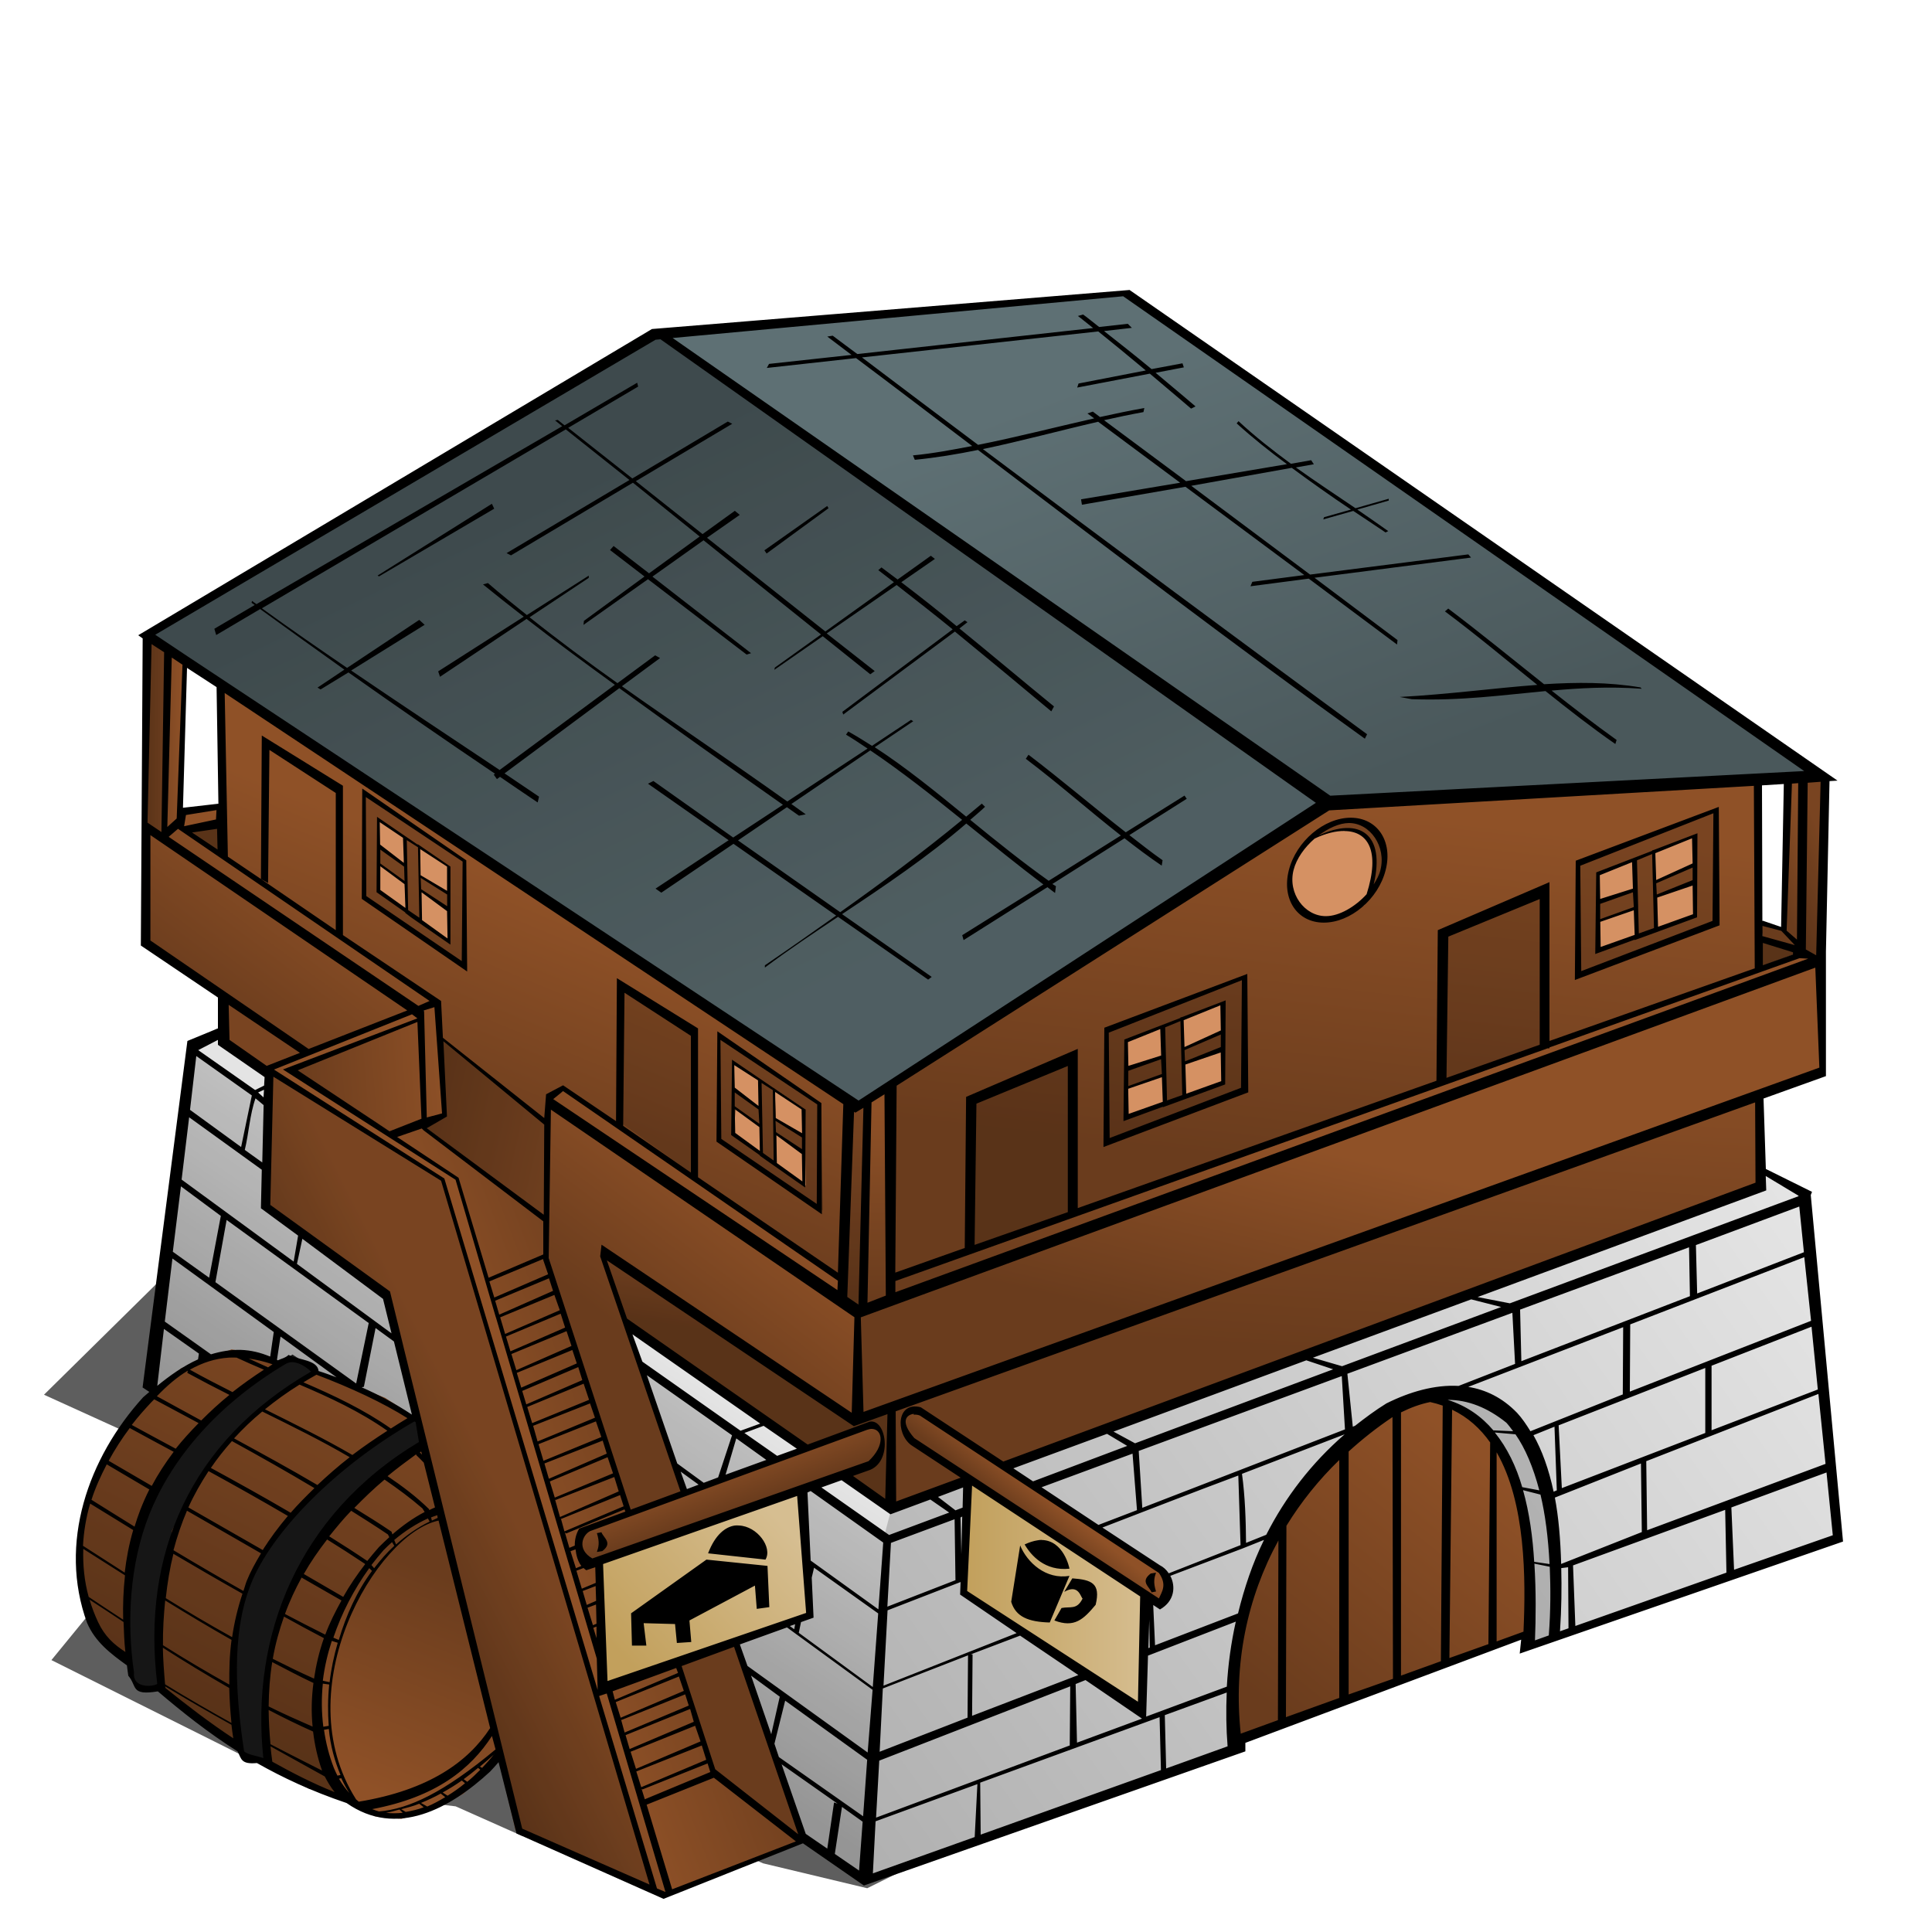 <?xml version="1.0" encoding="UTF-8" standalone="no"?>
<svg
   xmlns:dc="http://purl.org/dc/elements/1.1/"
   xmlns:cc="http://creativecommons.org/ns#"
   xmlns:rdf="http://www.w3.org/1999/02/22-rdf-syntax-ns#"
   xmlns:svg="http://www.w3.org/2000/svg"
   xmlns="http://www.w3.org/2000/svg"
   xmlns:xlink="http://www.w3.org/1999/xlink"
   height="20"
   width="20"
   version="1.0"
   viewBox="0 0 20 20"
   id="svg2">
  <defs
     id="defs4">
    <linearGradient
       id="linearGradient3193">
      <stop
         offset="0"
         style="stop-color:#c2a05c"
         id="stop3195" />
      <stop
         offset="1"
         style="stop-color:#d6be91"
         id="stop3197" />
    </linearGradient>
    <linearGradient
       id="linearGradient2320">
      <stop
         offset="0"
         style="stop-color:#6a3c1d"
         id="stop2322" />
      <stop
         offset="1"
         style="stop-color:#8f5127"
         id="stop2324" />
    </linearGradient>
    <linearGradient
       id="linearGradient2338">
      <stop
         offset="0"
         style="stop-color:#b1b1b1"
         id="stop2340" />
      <stop
         offset="1"
         style="stop-color:#e4e4e4"
         id="stop2342" />
    </linearGradient>
    <linearGradient
       x1="18.882"
       y1="91.881"
       gradientTransform="matrix(0.149,0,0,0.149,0.455,109.655)"
       x2="30.454"
       gradientUnits="userSpaceOnUse"
       xlink:href="#linearGradient2338"
       y2="74.827"
       id="linearGradient2449" />
    <linearGradient
       x1="58.472"
       y1="118.92"
       gradientTransform="matrix(0.149,0,0,0.149,0.455,109.655)"
       x2="122.43"
       gradientUnits="userSpaceOnUse"
       xlink:href="#linearGradient2338"
       y2="73.609"
       id="linearGradient2453" />
    <linearGradient
       x1="85.15"
       y1="107.47"
       gradientTransform="matrix(0.149,0,0,0.149,0.455,109.655)"
       x2="99.402"
       gradientUnits="userSpaceOnUse"
       xlink:href="#linearGradient2320"
       y2="89.689"
       id="linearGradient2457" />
    <linearGradient
       x1="10.341"
       y1="107.1"
       gradientTransform="matrix(0.149,0,0,0.149,0.455,109.655)"
       x2="20.683"
       gradientUnits="userSpaceOnUse"
       xlink:href="#linearGradient2320"
       y2="86.678"
       id="linearGradient3042" />
    <linearGradient
       x1="28.903"
       y1="98.832"
       gradientTransform="matrix(0.149,0,0,0.149,0.455,109.655)"
       x2="23.158"
       gradientUnits="userSpaceOnUse"
       xlink:href="#linearGradient2320"
       y2="113.33"
       id="linearGradient3046" />
    <linearGradient
       x1="25.907"
       y1="101.7"
       gradientTransform="matrix(0.149,0,0,0.149,0.455,109.655)"
       x2="34.275"
       gradientUnits="userSpaceOnUse"
       xlink:href="#linearGradient2320"
       y2="97.478"
       id="linearGradient3056" />
    <linearGradient
       x1="48.239"
       y1="95.566"
       gradientTransform="matrix(0.149,0,0,0.149,0.455,109.655)"
       x2="34.657"
       gradientUnits="userSpaceOnUse"
       xlink:href="#linearGradient2320"
       y2="100.74"
       id="linearGradient3060" />
    <linearGradient
       x1="37.779"
       y1="79.457"
       gradientTransform="matrix(0.149,0,0,0.149,0.455,109.655)"
       x2="45.864"
       gradientUnits="userSpaceOnUse"
       xlink:href="#linearGradient2320"
       y2="68.776"
       id="linearGradient3064" />
    <linearGradient
       x1="39.125"
       y1="80.281"
       gradientTransform="matrix(0.149,0,0,0.149,0.455,109.655)"
       x2="40.062"
       gradientUnits="userSpaceOnUse"
       xlink:href="#linearGradient2320"
       y2="74.094"
       id="linearGradient3076" />
    <linearGradient
       x1="17.312"
       y1="63.812"
       gradientTransform="matrix(0.149,0,0,0.149,0.455,109.655)"
       x2="28.438"
       gradientUnits="userSpaceOnUse"
       xlink:href="#linearGradient2320"
       y2="62.938"
       id="linearGradient3082" />
    <linearGradient
       x1="26.625"
       y1="67.469"
       gradientTransform="matrix(0.149,0,0,0.149,0.455,109.655)"
       x2="40.188"
       gradientUnits="userSpaceOnUse"
       xlink:href="#linearGradient2320"
       y2="70.531"
       id="linearGradient3086" />
    <linearGradient
       x1="27.062"
       y1="68.312"
       gradientTransform="matrix(0.149,0,0,0.149,0.455,109.655)"
       x2="34.219"
       gradientUnits="userSpaceOnUse"
       xlink:href="#linearGradient2320"
       y2="50.938"
       id="linearGradient3097" />
    <linearGradient
       x1="7"
       y1="40.219"
       gradientTransform="matrix(0.149,0,0,0.149,0.455,109.655)"
       x2="9.656"
       gradientUnits="userSpaceOnUse"
       xlink:href="#linearGradient2320"
       y2="40.219"
       id="linearGradient3101" />
    <linearGradient
       x1="79.062"
       y1="81.062"
       gradientTransform="matrix(0.149,0,0,0.149,0.455,109.655)"
       x2="82.312"
       gradientUnits="userSpaceOnUse"
       xlink:href="#linearGradient2320"
       y2="67.25"
       id="linearGradient3126" />
    <linearGradient
       x1="88.688"
       y1="82.812"
       gradientTransform="matrix(0.149,0,0,0.149,0.455,109.655)"
       x2="90.25"
       gradientUnits="userSpaceOnUse"
       xlink:href="#linearGradient2320"
       y2="57.812"
       id="linearGradient3130" />
    <linearGradient
       x1="85.938"
       y1="69.75"
       gradientTransform="matrix(0.149,0,0,0.149,0.455,109.655)"
       x2="88.75"
       gradientUnits="userSpaceOnUse"
       xlink:href="#linearGradient2320"
       y2="44.812"
       id="linearGradient3134" />
    <linearGradient
       x1="120.69"
       y1="51.031"
       gradientTransform="matrix(0.149,0,0,0.149,0.455,109.655)"
       x2="124.38"
       gradientUnits="userSpaceOnUse"
       xlink:href="#linearGradient2320"
       y2="49.656"
       id="linearGradient3138" />
    <linearGradient
       x1="57.312"
       y1="79.125"
       gradientTransform="matrix(0.149,0,0,0.149,0.455,109.655)"
       x2="57.312"
       gradientUnits="userSpaceOnUse"
       xlink:href="#linearGradient2320"
       y2="65.812"
       id="linearGradient3148" />
    <linearGradient
       x1="45.387"
       y1="94.611"
       gradientTransform="matrix(0.149,0,0,0.149,0.455,109.655)"
       x2="44.15"
       gradientUnits="userSpaceOnUse"
       xlink:href="#linearGradient2320"
       y2="91.208"
       id="linearGradient3179" />
    <linearGradient
       x1="66.91"
       y1="93.462"
       gradientTransform="matrix(0.149,0,0,0.149,0.455,109.655)"
       x2="68.28"
       gradientUnits="userSpaceOnUse"
       xlink:href="#linearGradient2320"
       y2="91.739"
       id="linearGradient3189" />
    <linearGradient
       x1="40.173"
       y1="103.91"
       gradientTransform="matrix(0.149,0,0,0.149,0.455,109.655)"
       x2="50.823"
       gradientUnits="userSpaceOnUse"
       xlink:href="#linearGradient3193"
       y2="94.147"
       id="linearGradient3199" />
    <linearGradient
       x1="64.126"
       y1="100"
       gradientTransform="matrix(0.149,0,0,0.149,0.455,109.655)"
       x2="76.809"
       gradientUnits="userSpaceOnUse"
       xlink:href="#linearGradient3193"
       y2="100"
       id="linearGradient3203" />
    <filter
       id="filter3233">
      <feGaussianBlur
         stdDeviation="0.952"
         id="feGaussianBlur3235" />
    </filter>
    <linearGradient
       id="linearGradient3392">
      <stop
         offset="0"
         style="stop-color:#4a585b"
         id="stop3394" />
      <stop
         offset="1"
         style="stop-color:#5e7074"
         id="stop3396" />
    </linearGradient>
    <linearGradient
       gradientTransform="matrix(0.149,0,0,0.149,0.25,109.655)"
       x1="92.068"
       y1="43.622"
       x2="80.153"
       gradientUnits="userSpaceOnUse"
       xlink:href="#linearGradient3392"
       y2="12.833"
       id="linearGradient2628" />
    <linearGradient
       gradientTransform="matrix(0.149,0,0,0.149,0.25,109.655)"
       x1="42.875"
       y1="20.268"
       x2="59.957"
       gradientUnits="userSpaceOnUse"
       xlink:href="#linearGradient3392"
       y2="55.727"
       id="linearGradient2630" />
  </defs>
  <g
     transform="translate(0,-108)"
     id="layer2">
    <path
       transform="matrix(0.149,0,0,0.149,0.25,109.655)"
       d="M 34.627,116.46 29.976,114.39 19.812,113.18 1.895,104.23 12.748,90.961 1.378,85.793 13.61,73.734 l 68.393,15.849 -2.929,20.327 -20.501,10.17 -7.235,-1.73 -4.307,-1.89 z"
       style="fill:#000000;fill-opacity:0.63;fill-rule:evenodd;filter:url(#filter3233)"
       id="path3207" />
    <path
       d="m 2.246,118.642 -0.253,0.145 -0.452,3.582 7.417,5.084 0.235,-3.528 0.09,-0.344 -7.037,-4.939 z"
       style="fill:url(#linearGradient2449);fill-rule:evenodd;stroke-width:0.149"
       id="path2447" />
    <path
       d="m 8.939,127.47 0.199,-3.51 0.09,-0.344 8.991,-3.311 v -0.163 l 0.453,0.199 0.38,3.618 -3.239,1.122 0.018,-0.144 -2.967,1.066 -0.09,0.128 z"
       style="fill:url(#linearGradient2453);fill-rule:evenodd;stroke-width:0.149"
       id="path2451" />
    <path
       d="m 12.775,126.004 v -0.416 l 0.072,-0.904 0.416,-0.904 0.814,-0.995 0.579,-0.344 c 0.311,0.01 0.455,0.144 0.634,0.253 l 0.325,0.434 0.199,0.778 -0.018,1.032 z"
       style="fill:url(#linearGradient2457);fill-rule:evenodd;stroke-width:0.149"
       id="path2455" />
    <path
       d="m 2.535,119.233 -0.555,-0.38 -0.439,3.516 7.417,5.084 0.235,-3.528 -1.288,-0.856 -5.37,-3.836 z"
       style="fill:#000000;fill-opacity:0.157;fill-rule:evenodd;stroke-width:0.149"
       id="path2459" />
    <path
       d="m 14.776,122.403 0.578,0.026 0.499,0.499 0.236,0.814 0.052,1.182 -0.328,0.144 0.027,-0.617 -0.065,-0.722 -0.236,-0.801 -0.249,-0.249 z"
       style="fill:#000000;fill-opacity:0.157;fill-rule:evenodd;stroke-width:0.149"
       id="path3038" />
    <path
       d="m 2.831,122.048 -0.433,-0.079 -0.525,0.197 -0.512,0.473 -0.354,0.617 -0.184,0.617 -0.013,0.46 0.184,0.564 0.328,0.29 0.066,0.223 0.131,0.092 0.144,-0.04 0.761,0.591 0.158,0.171 0.197,0.013 0.801,0.394 -0.171,-0.236 -0.158,-0.748 0.223,-0.879 0.236,-0.46 0.354,-0.42 0.486,-0.263 -0.223,-0.932 -0.341,-0.223 -0.604,-0.236 -0.105,-0.013 -0.053,-0.092 -0.236,-0.092 -0.079,0.079 z"
       style="fill:url(#linearGradient3042);fill-rule:evenodd;stroke-width:0.149"
       id="path3040" />
    <path
       d="m 4.55,123.624 -0.341,0.171 -0.249,0.223 -0.394,0.551 -0.223,0.618 -0.053,0.342 0.013,0.459 0.236,0.603 0.341,0.211 0.276,0.027 0.354,-0.105 0.289,-0.157 0.394,-0.407 z"
       style="fill:url(#linearGradient3046);fill-rule:evenodd;stroke-width:0.149"
       id="path3044" />
    <path
       d="m 4.379,122.967 -0.604,0.381 -0.459,0.604 -0.302,0.486 -0.197,0.591 -0.092,0.931 0.04,0.263 H 2.529 l -0.092,-0.223 -0.039,-0.762 0.118,-0.722 0.223,-0.499 0.578,-0.643 0.722,-0.564 0.263,-0.158 z"
       style="fill:#1a1a1a;fill-rule:evenodd;stroke-width:0.149"
       id="path3048" />
    <path
       d="m 3.264,122.206 -0.381,0.249 -0.446,0.354 -0.381,0.499 -0.276,0.538 -0.066,0.499 -0.079,0.42 0.039,0.682 -0.158,0.04 -0.144,-0.092 -0.039,-0.117 -0.039,-0.683 0.066,-0.512 0.184,-0.578 0.394,-0.591 0.564,-0.538 0.525,-0.354 0.184,0.118 z"
       style="fill:#1a1a1a;fill-rule:evenodd;stroke-width:0.149"
       id="path3050" />
    <path
       d="m 2.831,122.048 -0.433,-0.079 -0.525,0.197 -0.512,0.473 -0.354,0.617 -0.184,0.617 -0.013,0.46 0.184,0.564 0.328,0.29 0.066,0.223 0.131,0.092 0.144,-0.04 0.761,0.591 0.158,0.171 0.197,0.013 0.801,0.394 -0.171,-0.236 -0.158,-0.748 0.223,-0.879 0.236,-0.46 0.354,-0.42 0.486,-0.263 -0.223,-0.932 -0.341,-0.223 -0.604,-0.236 -0.105,-0.013 -0.053,-0.092 -0.236,-0.092 -0.079,0.079 z"
       style="fill:#000000;fill-opacity:0.157;fill-rule:evenodd;stroke-width:0.149"
       id="path3052" />
    <path
       d="m 5.337,126.947 1.55,0.695 0.065,-0.064 -0.64,-2.09 -0.798,-2.719 -0.436,-1.411 -0.334,-1.179 -1.726,-1.104 1.318,-0.529 -0.074,-0.102 -1.439,0.585 -0.093,1.448 1.281,0.928 z"
       style="fill:url(#linearGradient3056);fill-rule:evenodd;stroke-width:0.149"
       id="path3054" />
    <path
       d="m 6.931,127.588 -2.189,-7.399 -0.697,-0.443 0.326,-0.127 0.027,0.063 1.248,0.914 -0.018,0.407 0.877,2.614 0.877,2.714 0.932,0.714 z"
       style="fill:url(#linearGradient3060);fill-rule:evenodd;stroke-width:0.149"
       id="path3058" />
    <path
       d="m 1.494,116.57 0.019,1.17 1.652,1.151 1.114,-0.427 0.237,-0.099 -2.649,-1.811 -0.169,0.141 -0.204,-0.125 z m 4.191,2.822 -0.028,1.61 0.849,2.631 0.859,2.696 0.979,0.771 -0.733,-2.057 -1.369,-4.032 v -0.056 l 2.636,1.764 -0.019,-1.128 -0.153,-0.176 0.008,-0.212 -2.872,-1.921 z"
       style="fill:url(#linearGradient3064);fill-rule:evenodd;stroke-width:0.149"
       id="path3062" />
    <path
       d="m 5.373,126.947 1.387,0.597 -0.575,-2.009 -0.807,-2.683 -0.797,-2.644 -1.786,-1.124 -0.066,1.394 1.281,0.928 z"
       style="fill:#000000;fill-opacity:0.157;fill-rule:evenodd;stroke-width:0.149"
       id="path3066" />
    <path
       d="m 2.311,118.334 -0.009,0.427 0.473,0.334 0.046,-0.046 0.343,-0.158 z m 3.963,2.627 -0.028,0.056 0.251,0.724 2.747,1.838 -0.019,-0.993 -0.362,0.13 z"
       style="fill:url(#linearGradient3076);fill-rule:evenodd;stroke-width:0.149"
       id="path3071" />
    <path
       d="m 2.311,118.334 -0.009,0.427 0.473,0.334 0.046,-0.046 0.343,-0.158 z m 3.963,2.627 -0.028,0.056 0.251,0.724 2.747,1.838 -0.019,-0.993 -0.362,0.13 z"
       style="fill:#000000;fill-opacity:0.157;fill-rule:evenodd;stroke-width:0.149"
       id="path3078" />
    <path
       d="m 3.026,119.085 c 0.093,-0.037 1.337,-0.557 1.337,-0.557 l 0.03,-0.074 0.137,-0.065 0.08,1.133 -0.228,0.111 -0.316,0.102 z"
       style="fill:url(#linearGradient3082);fill-rule:evenodd;stroke-width:0.149"
       id="path3080" />
    <path
       d="m 2.265,116.533 -0.353,0.056 0.371,0.251 z m 2.293,2.209 0.056,0.798 -0.074,0.028 -0.13,0.111 1.244,0.928 0.009,-0.984 z"
       style="fill:url(#linearGradient3086);fill-rule:evenodd;stroke-width:0.149"
       id="path3084" />
    <path
       d="m 2.265,116.533 -0.353,0.056 0.371,0.251 z m 2.293,2.209 0.056,0.798 -0.074,0.028 -0.13,0.111 1.244,0.928 0.009,-0.984 z"
       style="fill:#000000;fill-opacity:0.157;fill-rule:evenodd;stroke-width:0.149"
       id="path3093" />
    <path
       d="m 2.274,115.094 0.019,1.764 0.557,0.39 1.68,1.114 0.009,0.362 1.114,0.91 0.019,-0.269 0.176,-0.093 2.868,1.949 0.084,-1.819 z"
       style="fill:url(#linearGradient3097);fill-rule:evenodd;stroke-width:0.149"
       id="path3095" />
    <path
       d="m 1.494,116.542 0.028,-1.949 0.408,0.26 -0.056,1.541 0.408,-0.065 v 0.204 l -0.362,0.046 -0.083,-0.037 -0.121,0.121 z"
       style="fill:url(#linearGradient3101);fill-rule:evenodd;stroke-width:0.149"
       id="path3099" />
    <path
       d="m 1.494,116.542 0.028,-1.949 0.232,0.158 -0.037,1.912 z"
       style="fill:#000000;fill-opacity:0.157;fill-rule:evenodd;stroke-width:0.149"
       id="path3103" />
    <path
       d="m 6.414,119.614 0.019,-1.439 0.77,0.483 -0.019,1.504 z"
       style="fill:#000000;fill-opacity:0.157;fill-rule:evenodd;stroke-width:0.149"
       id="path3105" />
    <path
       d="m 3.759,116.199 0.009,1.095 1.067,0.724 -0.028,-1.114 z"
       style="fill:#000000;fill-opacity:0.157;fill-rule:evenodd;stroke-width:0.149"
       id="path3107" />
    <path
       d="m 3.912,116.482 0.005,0.278 0.264,0.186 0.014,-0.278 z m 0.422,0.274 0.014,0.316 0.302,0.181 v -0.283 z m -0.404,0.204 -0.019,0.26 0.292,0.209 -0.014,-0.297 z m 0.418,0.246 0.005,0.32 0.302,0.232 -0.005,-0.348 z"
       style="fill:#d59163;fill-rule:evenodd;stroke-width:0.149"
       id="path3111" />
    <path
       d="m 7.444,118.714 0.009,1.095 1.067,0.724 -0.028,-1.114 z"
       style="fill:#000000;fill-opacity:0.157;fill-rule:evenodd;stroke-width:0.149"
       id="path3120" />
    <path
       d="m 7.597,118.997 0.005,0.278 0.264,0.186 0.014,-0.278 z m 0.422,0.274 0.014,0.316 0.302,0.181 v -0.283 z m -0.404,0.204 -0.019,0.26 0.292,0.209 -0.014,-0.297 z m 0.418,0.246 0.005,0.32 0.302,0.232 -0.005,-0.348 z"
       style="fill:#d59163;fill-rule:evenodd;stroke-width:0.149"
       id="path3122" />
    <path
       d="m 8.873,122.687 0.009,-1.114 0.353,-0.13 0.009,-0.204 9.431,-3.369 0.186,0.102 0.009,1.142 z"
       style="fill:url(#linearGradient3126);fill-rule:evenodd;stroke-width:0.149"
       id="path3124" />
    <path
       d="m 9.217,123.606 0.009,-1.002 8.985,-3.267 v 0.947 z"
       style="fill:url(#linearGradient3130);fill-rule:evenodd;stroke-width:0.149"
       id="path3128" />
    <path
       d="m 9.226,121.23 -0.019,-1.986 4.502,-2.905 4.484,-0.269 v 1.949 l -3.259,1.207 z"
       style="fill:url(#linearGradient3134);fill-rule:evenodd;stroke-width:0.149"
       id="path3132" />
    <path
       d="m 18.22,118.009 0.028,-0.269 -0.018,-0.195 0.241,0.074 0.028,-1.569 0.426,0.037 -0.083,1.847 -0.214,-0.074 z"
       style="fill:url(#linearGradient3138);fill-rule:evenodd;stroke-width:0.149"
       id="path3136" />
    <path
       d="m 18.22,118.009 0.028,-0.269 0.391,0.102 v -1.782 l 0.287,0.028 -0.083,1.847 -0.214,-0.074 z"
       style="fill:#000000;fill-opacity:0.157;fill-rule:evenodd;stroke-width:0.149"
       id="path3140" />
    <path
       d="m 10.024,120.923 0.019,-1.541 1.095,-0.455 -0.028,1.643 z"
       style="fill:#000000;fill-opacity:0.157;fill-rule:evenodd;stroke-width:0.149"
       id="path3142" />
    <path
       d="m 14.916,119.215 0.019,-1.541 1.095,-0.455 -0.027,1.643 z"
       style="fill:#000000;fill-opacity:0.157;fill-rule:evenodd;stroke-width:0.149"
       id="path3144" />
    <path
       d="m 8.706,121.378 c 0,-0.037 0.046,-1.884 0.046,-1.884 l 0.464,-0.232 0.009,2.191 -0.306,0.13 z"
       style="fill:url(#linearGradient3148);fill-rule:evenodd;stroke-width:0.149"
       id="path3146" />
    <path
       d="m 8.706,121.378 c 0,-0.037 0.046,-1.884 0.046,-1.884 l 0.241,-0.084 -0.074,2.172 z"
       style="fill:#000000;fill-opacity:0.157;fill-rule:evenodd;stroke-width:0.149"
       id="path3150" />
    <path
       d="m 11.444,118.649 v 1.17 l 1.448,-0.538 v -1.169 z"
       style="fill:#000000;fill-opacity:0.157;fill-rule:evenodd;stroke-width:0.149"
       id="path3152" />
    <path
       d="m 12.66,118.38 -0.432,0.162 0.009,0.325 0.427,-0.19 z m -0.617,0.251 -0.38,0.144 v 0.297 l 0.38,-0.125 z m 0.627,0.223 -0.413,0.153 v 0.353 l 0.404,-0.158 z m -0.613,0.278 -0.404,0.139 v 0.306 l 0.404,-0.153 z"
       style="fill:#d59163;fill-rule:evenodd;stroke-width:0.149"
       id="path3154" />
    <path
       d="m 16.341,116.916 v 1.17 l 1.448,-0.538 v -1.17 z"
       style="fill:#000000;fill-opacity:0.157;fill-rule:evenodd;stroke-width:0.149"
       id="path3165" />
    <path
       d="m 17.556,116.647 -0.431,0.162 0.009,0.325 0.428,-0.19 z m -0.616,0.251 -0.38,0.144 v 0.297 l 0.38,-0.125 z m 0.627,0.223 -0.413,0.153 v 0.353 l 0.402,-0.158 z m -0.613,0.278 -0.404,0.139 v 0.306 l 0.404,-0.153 z"
       style="fill:#d59163;fill-rule:evenodd;stroke-width:0.149"
       id="path3167" />
    <path
       d="m 13.585,116.686 0.125,-0.118 0.197,-0.085 0.22,0.023 0.157,0.151 0.046,0.171 0.01,0.141 -0.148,0.272 0.02,-0.4 -0.223,-0.249 z"
       style="fill:#000000;fill-opacity:0.157;fill-rule:evenodd;stroke-width:0.149"
       id="path3171" />
    <path
       d="m 13.535,116.735 0.069,-0.062 0.233,-0.079 0.2,0.003 0.098,0.062 0.102,0.151 -0.026,0.276 -0.085,0.282 -0.354,0.151 -0.177,-0.026 c 0,0 -0.194,-0.135 -0.197,-0.148 -0.003,-0.013 -0.049,-0.236 -0.049,-0.236 l 0.046,-0.197 z"
       style="fill:#d59163;fill-rule:evenodd;stroke-width:0.149"
       id="path3169" />
    <path
       d="m 1.531,114.593 7.377,4.87 4.87,-3.15 -6.996,-4.896 z"
       style="fill:url(#linearGradient2630);fill-rule:evenodd;stroke-width:0.149"
       id="path3173" />
    <path
       d="m 5.994,123.84 3.006,-1.096 0.092,0.02 0.066,0.171 -0.125,0.204 -1.903,0.696 -1.031,0.374 -0.085,-0.105 z"
       style="fill:url(#linearGradient3179);fill-rule:evenodd;stroke-width:0.149"
       id="path3177" />
    <path
       d="m 9.492,122.613 2.579,1.66 0.02,0.164 -0.065,0.152 -2.599,-1.661 -0.079,-0.19 0.053,-0.112 z"
       style="fill:url(#linearGradient3189);fill-rule:evenodd;stroke-width:0.149"
       id="path3187" />
    <path
       d="m 6.204,124.155 0.053,1.306 2.12,-0.741 c 0,0 -0.026,-1.306 -0.053,-1.306 -0.026,0 -2.113,0.768 -2.12,0.742 z"
       style="fill:url(#linearGradient3199);fill-rule:evenodd;stroke-width:0.149"
       id="path3191" />
    <path
       d="m 10.037,123.315 -0.059,1.149 1.838,1.233 0.046,-1.2 z"
       style="fill:url(#linearGradient3203);fill-rule:evenodd;stroke-width:0.149"
       id="path3201" />
    <path
       d="m 13.778,116.312 5.08,-0.263 -7.207,-5.027 -4.87,0.394 z"
       style="fill:url(#linearGradient2628);fill-rule:evenodd;stroke-width:0.149"
       id="path2626" />
    <path
       d="m 1.531,114.593 7.377,4.87 4.87,-3.15 -6.996,-4.896 z"
       style="fill:#000000;fill-opacity:0.157;fill-rule:evenodd;stroke-width:0.149"
       id="path3175" />
  </g>
  <g
     transform="translate(0,-108)"
     id="layer1">
    <path
       d="m 11.692,111.002 -4.943,0.404 -5.318,3.17 0.046,0.033 -0.019,3.179 0.798,0.538 v 0.32 l -0.316,0.13 -0.464,3.587 0.07,0.046 c -0.021,0.019 -0.044,0.037 -0.065,0.056 -0.57,0.628 -0.879,1.513 -0.58,2.334 0.084,0.198 0.246,0.321 0.413,0.441 0.005,0.036 0.008,0.071 0.014,0.107 0.094,0.108 0.02,0.209 0.306,0.162 0.252,0.214 0.513,0.423 0.826,0.622 0.04,0.077 0.033,0.135 0.2,0.12 0.261,0.148 0.561,0.29 0.928,0.414 0.518,0.364 1.072,0.056 1.485,-0.325 0.03,-0.031 0.059,-0.064 0.088,-0.098 l 0.186,0.738 1.522,0.677 1.443,-0.575 0.631,0.437 3.949,-1.389 v -0.088 l 2.855,-1.068 -0.015,0.144 3.347,-1.16 -0.334,-3.587 0.013,-0.033 -0.478,-0.237 -0.024,-0.729 0.646,-0.232 v -1.29 l 0.037,-1.764 0.083,-0.005 -7.333,-5.082 z m -0.065,0.065 7.05,4.915 -4.906,0.255 -6.808,-4.738 4.664,-0.432 z m -0.418,0.19 -0.051,0.014 c 0.034,0.024 0.102,0.082 0.158,0.125 l -2.441,0.269 c -0.085,-0.064 -0.171,-0.126 -0.255,-0.19 l -0.056,0.009 c 0.084,0.063 0.167,0.127 0.251,0.19 l -0.854,0.093 -0.023,0.042 0.924,-0.102 c 0.402,0.301 0.8,0.605 1.202,0.91 -0.205,0.039 -0.408,0.078 -0.613,0.097 l 0.019,0.046 c 0.221,-0.022 0.439,-0.058 0.654,-0.102 1.328,1.006 2.658,2.024 4.005,2.989 l 0.023,-0.046 c -1.332,-0.979 -2.657,-1.961 -3.977,-2.952 0.4,-0.084 0.793,-0.191 1.193,-0.283 l 0.849,0.631 -1.026,0.172 0.009,0.056 1.072,-0.186 1.23,0.914 -0.538,0.07 -0.019,0.046 0.603,-0.079 0.914,0.682 0.005,-0.046 -0.859,-0.645 1.62,-0.209 -0.028,-0.033 -1.638,0.209 -1.23,-0.919 1.04,-0.186 c 0.2,0.147 0.403,0.292 0.613,0.432 l -0.278,0.079 -0.009,0.023 0.311,-0.088 c 0.11,0.073 0.222,0.147 0.334,0.223 l 0.028,-0.014 c -0.106,-0.075 -0.213,-0.15 -0.32,-0.223 l 0.325,-0.093 v -0.019 l -0.344,0.098 c -0.206,-0.14 -0.415,-0.277 -0.617,-0.422 l 0.186,-0.033 -0.028,-0.042 -0.209,0.037 c -0.188,-0.138 -0.372,-0.282 -0.543,-0.441 l -0.019,0.023 c 0.17,0.154 0.343,0.291 0.52,0.422 l -1.044,0.176 -0.849,-0.631 c 0.136,-0.031 0.271,-0.059 0.408,-0.084 l 0.009,-0.042 c -0.153,0.027 -0.306,0.059 -0.459,0.093 l -0.074,-0.056 -0.056,0.019 0.07,0.051 c -0.398,0.09 -0.801,0.194 -1.202,0.274 -0.401,-0.301 -0.802,-0.602 -1.202,-0.905 l 2.446,-0.269 c 0.15,0.12 0.316,0.257 0.492,0.404 l -0.696,0.135 -0.014,0.042 0.752,-0.144 c 0.218,0.183 0.427,0.362 0.427,0.362 l 0.046,-0.023 c 0,0 -0.204,-0.174 -0.413,-0.348 l 0.292,-0.056 -0.014,-0.042 -0.32,0.06 c -0.173,-0.144 -0.339,-0.273 -0.492,-0.394 l 0.288,-0.033 -0.042,-0.042 -0.297,0.033 c -0.059,-0.046 -0.129,-0.104 -0.167,-0.13 z m -4.372,0.255 6.785,4.799 -4.734,3.082 -6.947,-4.599 -0.334,-0.223 5.179,-3.054 0.051,-0.005 z m -0.241,0.45 -0.752,0.441 -0.07,-0.056 -0.028,0.005 0.074,0.06 -3.165,1.842 c -0.015,-0.011 -0.031,-0.021 -0.046,-0.033 l -0.005,0.019 c 0.011,0.008 0.022,0.015 0.033,0.023 l -0.418,0.246 0.019,0.065 0.455,-0.269 c 0.29,0.21 0.581,0.42 0.872,0.627 l -0.278,0.186 0.032,0.019 0.288,-0.176 c 0.502,0.355 1.007,0.704 1.518,1.049 l -0.014,0.009 0.033,0.046 0.032,-0.023 c 0.13,0.088 0.259,0.178 0.39,0.265 l 0.014,-0.06 c -0.119,-0.081 -0.238,-0.161 -0.357,-0.241 l 1.188,-0.882 c 0.561,0.408 1.127,0.808 1.694,1.207 l -0.515,0.339 -0.826,-0.585 -0.056,0.028 0.835,0.585 -0.757,0.501 0.06,0.042 0.747,-0.506 1.063,0.743 c -0.247,0.175 -0.492,0.347 -0.738,0.515 v 0.023 c 0.245,-0.183 0.5,-0.354 0.757,-0.525 l 0.933,0.65 0.037,-0.028 -0.928,-0.65 c 0.442,-0.294 0.885,-0.592 1.286,-0.938 0.273,0.22 0.542,0.438 0.798,0.631 l -0.84,0.525 0.014,0.051 0.868,-0.548 c 0.027,0.02 0.052,0.041 0.079,0.06 l 0.009,-0.07 c -0.012,-0.008 -0.025,-0.015 -0.037,-0.023 l 0.747,-0.473 c 0.125,0.097 0.253,0.194 0.385,0.283 l 0.009,-0.056 c -0.119,-0.083 -0.23,-0.172 -0.344,-0.26 l 0.594,-0.376 -0.023,-0.033 -0.608,0.38 c -0.338,-0.263 -0.661,-0.54 -1.007,-0.803 l -0.028,0.042 c 0.338,0.255 0.652,0.534 0.984,0.794 l -0.747,0.469 c -0.268,-0.19 -0.539,-0.408 -0.812,-0.631 0.051,-0.045 0.104,-0.088 0.153,-0.135 l -0.033,-0.033 c -0.053,0.045 -0.109,0.09 -0.162,0.135 -0.312,-0.255 -0.625,-0.51 -0.947,-0.719 l 0.399,-0.269 -0.023,-0.014 -0.404,0.269 c -0.081,-0.052 -0.164,-0.103 -0.246,-0.149 l -0.023,0.033 c 0.074,0.044 0.148,0.094 0.223,0.144 l -0.831,0.548 C 7.566,115.88 6.995,115.498 6.438,115.104 l 0.395,-0.292 -0.051,-0.028 -0.39,0.288 c -0.309,-0.22 -0.613,-0.445 -0.91,-0.682 l 0.613,-0.408 v -0.023 l -0.641,0.408 C 5.319,114.258 5.183,114.151 5.051,114.036 l -0.051,0.014 c 0.14,0.114 0.28,0.224 0.422,0.334 l -0.886,0.566 0.019,0.056 0.896,-0.599 c 0.3,0.233 0.607,0.459 0.914,0.682 l -1.193,0.882 C 4.659,115.629 4.145,115.288 3.635,114.941 l 0.761,-0.473 -0.056,-0.051 -0.747,0.497 c -0.296,-0.202 -0.592,-0.406 -0.882,-0.617 l 3.146,-1.852 0.659,0.524 -1.272,0.757 0.046,0.023 1.262,-0.752 0.691,0.557 -0.524,0.381 -0.367,-0.283 -0.037,0.042 0.357,0.274 -0.627,0.459 -0.005,0.042 0.668,-0.473 1.021,0.78 0.046,-0.014 -1.021,-0.793 0.529,-0.376 1.216,0.975 -0.478,0.343 -0.005,0.023 0.501,-0.348 0.492,0.394 0.046,-0.033 -0.497,-0.39 0.724,-0.501 c 0.195,0.152 0.389,0.303 0.58,0.459 l -1.142,0.854 0.009,0.028 1.156,-0.859 c 0.334,0.273 0.667,0.549 0.998,0.826 l 0.028,-0.051 c -0.331,-0.27 -0.653,-0.542 -0.979,-0.807 l 0.083,-0.065 -0.028,-0.019 -0.084,0.06 C 9.72,114.328 9.526,114.177 9.33,114.027 l 0.348,-0.241 -0.042,-0.033 -0.344,0.246 c -0.056,-0.042 -0.111,-0.084 -0.167,-0.125 l -0.033,0.028 c 0.054,0.041 0.108,0.084 0.162,0.125 l -0.71,0.51 -1.225,-0.97 0.339,-0.237 -0.051,-0.042 -0.334,0.241 -0.691,-0.548 0.998,-0.594 -0.046,-0.023 -0.988,0.589 -0.664,-0.524 0.724,-0.427 z m -1.504,1.253 -1.183,0.743 0.014,0.009 1.193,-0.701 z m 3.471,0.023 -0.65,0.459 0.023,0.033 0.641,-0.469 z m 6.428,1.063 -0.033,0.028 c 0.326,0.243 0.639,0.506 0.956,0.761 -0.438,0.032 -0.898,0.096 -1.424,0.125 l 0.125,0.023 c 0.512,0.018 0.941,-0.043 1.384,-0.084 0.236,0.189 0.474,0.375 0.723,0.548 l 0.013,-0.042 c -0.23,-0.164 -0.451,-0.336 -0.673,-0.511 0.294,-0.026 0.594,-0.044 0.933,-0.019 l -0.013,-0.014 c -0.334,-0.056 -0.659,-0.054 -0.998,-0.033 -0.33,-0.262 -0.655,-0.529 -0.993,-0.784 z m -13.422,0.367 0.13,0.084 -0.028,1.861 -0.144,-0.097 z m 0.209,0.139 0.111,0.074 -0.06,1.592 -0.097,0.088 z m 0.158,0.107 0.306,0.199 0.019,1.207 -0.367,0.042 z m 0.39,0.26 6.404,4.256 -0.056,1.745 -1.448,-0.988 v -1.541 l -0.84,-0.52 -0.009,1.48 -0.548,-0.371 -0.176,0.093 -0.019,0.246 -1.049,-0.831 -0.019,-0.381 -1.016,-0.682 v -1.546 l -0.84,-0.52 -0.009,1.485 0.074,0.042 0.014,-1.378 0.687,0.446 v 1.42 L 2.702,117.1 2.359,116.868 Z m 6.683,0.594 c 0.315,0.212 0.635,0.464 0.951,0.719 -0.404,0.333 -0.831,0.65 -1.262,0.956 l -1.058,-0.743 0.506,-0.344 c 0.042,0.029 0.084,0.059 0.125,0.088 l 0.07,-0.014 c -0.05,-0.036 -0.099,-0.071 -0.149,-0.107 z m 9.838,0.325 -0.046,1.796 -0.107,-0.06 0.019,-1.726 z m -0.232,0.014 -0.013,1.62 -0.107,-0.093 0.055,-1.522 z m -0.149,0.009 -0.028,1.48 -0.19,-0.065 -0.004,0.005 -0.004,-1.406 z m -0.31,0.019 0.009,1.889 -2.125,0.752 V 117.132 l -1.156,0.497 -0.014,1.559 -3.713,1.318 v -1.648 l -1.156,0.497 -0.014,1.564 -0.719,0.255 0.014,-1.935 4.478,-2.85 z m -14.406,0.028 -0.005,1.142 1.091,0.752 -0.009,-1.151 z m 0.037,0.088 1.002,0.668 -0.009,1.03 -0.988,-0.673 z m 14.006,0.102 -1.481,0.557 -0.009,1.235 1.498,-0.566 z m -15.552,0.033 -0.005,0.097 -0.33,0.07 0.019,-0.116 z m 15.496,0.033 -0.009,1.114 -1.359,0.52 -0.01,-1.091 z m -13.834,0.037 -0.005,0.78 0.297,0.209 v 0.005 l 0.06,0.046 0.408,0.283 v -0.808 l -0.325,-0.223 -0.014,-0.009 v 0.005 z m 10.08,0.009 c -0.276,0 -0.564,0.243 -0.641,0.543 -0.076,0.3 0.086,0.543 0.362,0.543 0.276,0 0.564,-0.243 0.64,-0.543 0.077,-0.3 -0.086,-0.543 -0.362,-0.543 z m -10.052,0.046 0.241,0.162 0.009,0.26 -0.246,-0.19 z m 10.034,0.009 c 0.22,0 0.387,0.244 0.325,0.487 -0.013,0.052 -0.039,0.1 -0.07,0.149 0.126,-0.523 -0.148,-0.705 -0.571,-0.506 0.102,-0.077 0.216,-0.13 0.316,-0.13 z m -12.122,0.06 2.604,1.782 -0.116,0.051 -2.585,-1.75 z m 0.404,0 0.005,0.214 -0.264,-0.176 z m 11.672,0.023 c 0.24,0.002 0.372,0.203 0.228,0.654 -0.118,0.13 -0.283,0.227 -0.422,0.227 -0.22,0 -0.396,-0.235 -0.334,-0.478 0.03,-0.118 0.114,-0.235 0.218,-0.325 0.112,-0.054 0.22,-0.08 0.311,-0.079 z m 3.653,0.023 -0.45,0.172 -0.019,0.005 v 0.005 l -0.579,0.223 -0.01,0.845 0.408,-0.149 v 0.005 l 0.089,-0.032 0.557,-0.204 z m -16.015,0.019 2.659,1.815 -1.021,0.399 -1.638,-1.123 5.95e-5,-1.091 z m 15.959,0.033 0.006,0.26 -0.377,0.172 -0.009,-0.278 z m -13.305,0.019 0.116,0.074 0.014,0.729 -0.116,-0.079 z m 0.139,0.093 0.278,0.181 v 0.251 l -0.274,-0.162 z m -0.413,0.005 0.246,0.176 0.005,0.149 -0.251,-0.181 z m 13.166,0.046 0.019,0.766 -0.157,0.056 -0.019,-0.757 z m -0.208,0.084 0.009,0.274 -0.339,0.107 -0.004,-0.246 z m -12.958,0.042 0.251,0.186 0.009,0.246 -0.26,-0.186 z m 13.585,0.014 v 0.13 l -0.371,0.149 -0.006,-0.116 z m -13.167,0.107 0.274,0.172 v 0.121 l -0.269,-0.176 z m 13.167,0.079 0.004,0.297 -0.362,0.13 -0.009,-0.302 z m -13.158,0.07 0.264,0.195 0.005,0.283 -0.264,-0.19 z m 12.54,0 0.009,0.153 -0.348,0.125 v -0.158 z m -0.965,0.07 v 1.508 l -0.965,0.343 0.019,-1.462 z m 0.974,0.116 0.009,0.255 -0.352,0.125 -0.004,-0.26 z m 1.332,0.162 0.195,0.051 0.14,0.148 -0.334,-0.093 z m 0.004,0.176 0.312,0.097 v 0.023 l -0.312,0.111 z m 0.38,0.158 0.089,0.005 -9.449,3.453 v -0.116 l 6.752,-2.409 h 0.019 v -0.009 z m 0.163,0.098 0.042,1.035 -9.895,3.564 -0.028,-0.979 z m -5.88,0.065 -1.48,0.557 -0.009,1.235 1.499,-0.566 z m -0.056,0.065 -0.009,1.114 -1.36,0.52 -0.009,-1.091 z m -6.391,0.13 0.687,0.446 v 1.415 l -0.701,-0.483 z m 6.223,0.079 -0.45,0.172 -0.019,0.005 v 0.005 l -0.58,0.223 -0.009,0.845 0.408,-0.149 v 0.005 l 0.088,-0.032 0.557,-0.204 z m -10.321,0.046 0.738,0.497 -0.344,0.135 -0.385,-0.269 z m 10.266,0.005 0.005,0.26 -0.376,0.172 -0.009,-0.278 z m -8.136,0.019 0.079,1.1 -0.158,0.042 -0.028,-1.109 z m -0.232,0.074 0.056,0.042 -1.392,0.529 1.787,1.142 0.413,1.411 0.009,0.028 1.04,3.518 0.009,0.325 -1.587,-5.295 -1.764,-1.128 z m 7.955,0.07 0.019,0.766 -0.158,0.056 -0.019,-0.757 z m -7.899,0.009 0.042,1.002 -0.33,0.13 -0.951,-0.631 z m 7.69,0.074 0.009,0.274 -0.339,0.107 -0.005,-0.246 z m -4.585,0.023 -0.009,1.142 1.091,0.752 -0.005,-1.151 z m 5.212,0.033 v 0.13 l -0.371,0.148 -0.005,-0.116 z m -10.382,0.056 v 0.051 l 0.483,0.334 -0.005,0.088 -0.093,0.046 -0.589,-0.413 z m 5.202,0 1.002,0.668 -0.005,1.03 -0.988,-0.673 z m -2.868,0.014 1.044,0.863 -0.005,0.933 -1.211,-0.896 0.209,-0.121 z m 8.047,0.116 0.005,0.297 -0.362,0.13 -0.009,-0.302 z m -10.605,0.037 0.575,0.408 -0.111,0.534 -0.529,-0.385 z m 9.987,0.033 0.009,0.153 -0.348,0.125 v -0.158 z m -4.441,0.005 -0.009,0.78 0.297,0.209 v 0.005 l 0.065,0.046 0.404,0.283 0.005,-0.807 -0.33,-0.223 -0.009,-0.005 z m 0.023,0.056 0.246,0.158 0.005,0.265 -0.246,-0.19 z m 3.453,0.009 v 1.513 l -0.965,0.339 0.019,-1.462 z m -8.224,0.111 1.736,1.077 2.158,7.286 -1.318,-0.579 -1.225,-4.971 -0.019,-0.079 -0.125,-0.511 -1.239,-0.896 z m 9.198,0.005 0.009,0.255 -0.353,0.125 -0.005,-0.26 z m -4.144,0.06 0.116,0.074 0.009,0.729 -0.111,-0.079 z m -5.151,0.07 -0.005,0.079 -0.056,-0.051 z m 3.096,0.014 2.845,1.963 -0.005,0.097 -2.942,-1.977 z m 2.195,0.009 0.274,0.181 0.005,0.246 -0.274,-0.158 z m -0.418,0.005 0.246,0.176 0.009,0.148 -0.255,-0.181 z m 1.55,0.019 0.014,2.084 -0.19,0.074 0.042,-2.074 z m -6.511,0.042 0.084,0.07 -0.014,0.594 -0.181,-0.13 c 0.041,-0.168 0.052,-0.368 0.111,-0.534 z m 15.524,0.042 0.004,0.831 -7.787,2.887 -0.854,-0.562 c -0.25,-0.065 -0.264,0.265 -0.102,0.39 l 0.515,0.339 -0.668,0.246 -0.005,-0.933 z m -9.231,0.056 -0.051,2.037 -0.116,-0.079 0.07,-1.917 0.014,0.009 z m -1.332,0.014 0.255,0.186 0.005,0.246 -0.255,-0.186 z m -1.903,0.005 3.142,2.149 -0.028,0.989 -2.59,-1.74 -0.014,0.121 0.831,2.432 -0.515,0.19 -0.849,-2.604 z m -3.745,0.079 0.752,0.543 -0.009,0.399 0.385,0.283 -0.046,0.269 -1.16,-0.849 z m 6.07,0.037 0.274,0.172 v 0.121 l -0.269,-0.177 z m -3.662,0.079 0.019,0.019 1.239,0.942 v 0.343 l -0.566,0.241 -0.311,-1.035 -0.636,-0.422 z m 3.671,0.07 0.264,0.195 0.005,0.283 -0.264,-0.19 z m 10.242,0.422 0.339,0.204 v 0.005 l -2.988,1.109 -0.334,-0.065 2.988,-1.104 z m -16.406,0.107 0.413,0.306 -0.121,0.64 -0.376,-0.269 z m 16.753,0.209 0.048,0.473 -1.105,0.427 -0.013,-0.501 z m -16.28,0.139 1.471,1.067 -0.13,0.626 -1.457,-1.049 z m 0.784,0.195 0.835,0.622 0.088,0.357 -0.979,-0.719 z m 14.355,0.088 0.009,0.506 -1.745,0.673 -0.013,-0.534 z m 1.193,0.102 0.07,0.659 -1.876,0.733 0.004,-0.696 z m -16.893,0.014 1.049,0.761 -0.037,0.255 c -0.102,-0.044 -0.202,-0.066 -0.302,-0.07 -0.105,-0.003 -0.21,0.015 -0.311,0.046 l -0.478,-0.339 z m 3.838,0.005 v 0.009 l 0.051,0.149 -0.557,0.241 -0.051,-0.167 z m 0.659,0.014 2.557,1.717 0.348,-0.125 -0.023,0.877 -0.334,-0.237 0.158,-0.056 c 0.257,-0.079 0.193,-0.54 0.014,-0.506 l -0.641,0.237 -1.87,-1.304 z m -0.599,0.186 0.042,0.13 -0.557,0.246 -0.042,-0.144 z m 0.056,0.172 0.056,0.158 -0.566,0.246 -0.051,-0.172 z m 9.491,0.046 0.31,0.079 -1.647,0.613 -0.302,-0.088 z m 0.426,0.139 0.028,0.529 -0.585,0.228 c -0.246,-0.014 -0.505,0.06 -0.747,0.181 -0.115,0.071 -0.222,0.151 -0.325,0.232 l -0.023,0.009 -0.056,-0.548 z m -9.852,0.009 0.046,0.144 -0.566,0.246 -0.046,-0.153 z m 12.949,0.135 0.065,0.65 -1.1,0.422 v -0.668 z m -1.95,0.005 -0.004,0.696 -0.956,0.381 c -0.043,-0.07 -0.088,-0.136 -0.138,-0.19 -0.153,-0.158 -0.325,-0.24 -0.506,-0.269 z m -12.915,0.009 0.19,0.139 0.186,0.757 c -0.174,-0.115 -0.348,-0.207 -0.52,-0.283 l 0.023,-0.005 z m -2.191,0.009 0.362,0.255 -0.009,0.06 c -0.151,0.068 -0.29,0.166 -0.422,0.274 z m 4.168,0.023 0.051,0.153 -0.571,0.251 -0.051,-0.167 z m 0.682,0.033 1.323,0.924 -0.204,0.074 -1.016,-0.715 z m -3.643,0.023 0.58,0.422 c -0.063,-0.023 -0.124,-0.046 -0.186,-0.065 -0.011,-0.117 -0.205,-0.113 -0.311,-0.167 -0.029,0.03 -0.083,0.042 -0.111,0.056 -0.003,-0.002 -0.006,-0.003 -0.009,-0.005 z m 3.021,0.139 0.046,0.139 -0.575,0.251 -0.046,-0.153 z m -3.555,0.079 c 0.026,-0.002 0.053,-4.4e-4 0.079,0 0.093,0.043 0.188,0.085 0.283,0.125 -0.115,0.075 -0.225,0.153 -0.325,0.232 -0.149,-0.076 -0.298,-0.151 -0.441,-0.232 0.126,-0.071 0.259,-0.116 0.404,-0.125 z m 0.2,0.009 c 0.081,0.011 0.163,0.03 0.251,0.06 -0.016,0.01 -0.03,0.022 -0.046,0.032 -0.069,-0.03 -0.136,-0.062 -0.204,-0.093 z m 10.953,0.019 0.278,0.093 -2.051,0.766 -0.223,-0.121 z m -10.493,0.019 c 0.078,0.004 0.155,0.064 0.19,0.098 -1.249,0.719 -1.757,1.89 -1.592,3.234 -0.069,0.034 -0.259,0.036 -0.241,-0.12 -0.077,-0.527 -0.045,-1.121 0.158,-1.634 0.205,-0.518 0.642,-1.101 1.411,-1.559 0.025,-0.014 0.048,-0.02 0.074,-0.019 z m 2.956,0.051 0.042,0.135 -0.58,0.251 -0.042,-0.139 z m 11.667,0.009 v 0.673 l -1.485,0.571 -0.033,-0.65 z m -15.709,0.028 -0.005,0.023 c 0.143,0.078 0.289,0.154 0.436,0.228 -0.108,0.087 -0.202,0.175 -0.292,0.265 -0.154,-0.083 -0.306,-0.168 -0.459,-0.251 0.103,-0.108 0.208,-0.198 0.32,-0.265 z m 1.332,0.042 c 0.351,0.133 0.689,0.29 0.942,0.45 -0.059,0.035 -0.115,0.071 -0.172,0.107 -0.276,-0.194 -0.586,-0.341 -0.905,-0.478 0.044,-0.027 0.088,-0.053 0.135,-0.079 z m 3.42,0.005 0.882,0.622 -0.144,0.436 -0.149,0.056 -0.274,-0.2 z m 7.194,0.009 0.033,0.552 -2.098,0.812 -0.037,-0.589 z m -7.848,0.079 0.056,0.167 -0.589,0.241 -0.051,-0.167 z m -2.942,0.009 c 0.314,0.134 0.625,0.278 0.91,0.478 -0.126,0.081 -0.248,0.164 -0.362,0.251 -0.288,-0.168 -0.597,-0.319 -0.905,-0.473 0.11,-0.089 0.226,-0.174 0.357,-0.255 z m 15.724,0.097 0.074,0.724 -1.847,0.687 -0.009,-0.715 z m -17.227,0.056 c 0.153,0.082 0.306,0.164 0.459,0.246 -0.086,0.088 -0.166,0.175 -0.237,0.265 -0.152,-0.082 -0.304,-0.163 -0.455,-0.246 0.064,-0.084 0.133,-0.161 0.204,-0.237 0.009,-0.01 0.019,-0.018 0.028,-0.028 z m 13.389,0.005 c 0.21,5.9e-4 0.411,0.079 0.608,0.237 0.024,0.026 0.046,0.057 0.07,0.088 l -0.205,-0.009 c -0.122,-0.144 -0.276,-0.254 -0.473,-0.316 z m -0.181,0.023 c 0.046,0.01 0.088,0.022 0.13,0.037 l -0.019,2.646 -0.413,0.149 v -2.725 c 0.103,-0.051 0.202,-0.087 0.302,-0.107 z m -8.697,0.014 0.051,0.148 -0.594,0.246 -0.046,-0.162 z m 8.924,0.065 c 0.164,0.078 0.293,0.196 0.394,0.339 l -0.018,2.088 -0.404,0.144 z m -12.317,0.019 c 0.307,0.152 0.614,0.302 0.905,0.473 -0.12,0.093 -0.23,0.19 -0.334,0.288 -0.284,-0.168 -0.574,-0.325 -0.863,-0.483 0.088,-0.096 0.186,-0.191 0.292,-0.278 z m 6.743,0.033 c 0.025,-0.003 0.048,0.002 0.065,0.009 l 2.474,1.629 c 0.085,0.122 0.033,0.19 0,0.264 L 9.465,122.887 c -0.154,-0.177 -0.079,-0.242 -0.005,-0.251 z m 4.957,0.023 0.005,2.711 -0.459,0.162 v -2.515 c 0.14,-0.127 0.292,-0.248 0.455,-0.357 z m -10.126,0.046 0.014,0.009 0.033,0.2 v 0.005 c -1.26,0.756 -1.743,2.014 -1.61,3.272 -0.051,-0.021 -0.162,-0.034 -0.199,-0.07 -0.082,-0.544 -0.14,-1.201 0.07,-1.731 0.212,-0.536 0.876,-1.217 1.694,-1.685 z m 1.88,0 0.056,0.162 -0.599,0.246 -0.051,-0.172 z m 1.736,0.046 0.344,0.237 -0.204,0.074 -0.339,-0.237 z m 8.187,0.009 0.024,0.659 -0.033,0.014 c -0.05,-0.234 -0.12,-0.428 -0.209,-0.585 z m -14.749,0.014 c 0.151,0.083 0.303,0.164 0.455,0.246 -0.088,0.117 -0.164,0.234 -0.227,0.353 l -0.446,-0.26 c 0.064,-0.118 0.137,-0.231 0.218,-0.339 z m 7.685,0.009 c 0.111,0.006 0.136,0.173 -0.037,0.334 l -2.859,1.007 c -0.164,-0.094 -0.102,-0.244 -0.023,-0.283 l 2.868,-1.049 c 0.019,-0.006 0.035,-0.01 0.051,-0.009 z m 6.446,0.037 0.214,0.019 c 0.1,0.143 0.183,0.337 0.247,0.58 l -0.177,-0.033 c -0.062,-0.214 -0.156,-0.408 -0.284,-0.566 z m -4.014,0.014 0.209,0.125 -0.975,0.367 -0.204,-0.135 z m 2.46,0.005 c -0.343,0.297 -0.614,0.65 -0.812,1.04 l -0.209,0.084 c -0.002,-0.237 -0.01,-0.481 -0.042,-0.715 z m -6.298,0.042 0.311,0.223 -0.422,0.153 z m -1.383,0.023 0.042,0.135 -0.599,0.26 -0.046,-0.158 z m -3.838,0.005 c 0.288,0.158 0.573,0.319 0.854,0.487 -0.088,0.085 -0.171,0.169 -0.246,0.255 -0.273,-0.16 -0.549,-0.313 -0.826,-0.464 0.065,-0.096 0.138,-0.188 0.218,-0.278 z m 1.958,0.107 0.005,0.014 0.005,0.019 c -0.008,-0.008 -0.015,-0.016 -0.023,-0.023 0.004,-0.003 0.009,-0.006 0.014,-0.009 z m 11.134,0.009 c 0.301,0.522 0.303,1.306 0.278,1.857 l -0.278,0.101 z m -3.769,0.014 0.046,0.585 -0.399,0.153 -0.589,-0.39 z m -7.416,0.014 c 0.027,0.025 0.053,0.052 0.079,0.079 l 0.116,0.464 c -0.02,0.008 -0.04,0.018 -0.06,0.028 v -0.009 C 4.313,123.496 4.167,123.386 4.012,123.281 c 0.094,-0.078 0.194,-0.152 0.297,-0.227 z m 1.982,0.023 0.056,0.167 -0.603,0.251 -0.051,-0.167 z m 7.574,0.028 v 2.464 l -0.552,0.199 0.005,-1.981 c 0.151,-0.246 0.334,-0.475 0.548,-0.682 z m 3.123,0.037 0.009,0.71 -0.835,0.33 c -0.007,-0.257 -0.027,-0.487 -0.065,-0.687 z m -15.882,0.009 0.441,0.26 c -0.035,0.069 -0.066,0.14 -0.093,0.209 -0.023,0.059 -0.042,0.117 -0.06,0.176 -0.149,-0.091 -0.297,-0.186 -0.446,-0.278 0.04,-0.126 0.096,-0.248 0.158,-0.367 z m 1.054,0.07 c 0.274,0.15 0.548,0.304 0.821,0.464 -0.1,0.118 -0.187,0.236 -0.26,0.353 l -0.77,-0.441 c 0.058,-0.13 0.13,-0.255 0.209,-0.376 z m 4.887,0.005 0.186,0.135 -0.121,0.046 z m 11.862,0.009 0.065,0.65 -1.022,0.357 -0.028,-0.645 z m -6.089,0.033 0.023,0.719 -0.743,0.292 c -0.024,-0.036 -0.056,-0.066 -0.093,-0.084 l -0.594,-0.39 c 0.471,-0.181 0.943,-0.366 1.406,-0.538 z m -6.46,0.014 0.046,0.149 -0.608,0.265 -0.051,-0.181 0.005,0.005 z m -2.381,0.028 c 8.921e-4,-7.4e-4 0.004,7.4e-4 0.005,0 0.135,0.093 0.267,0.19 0.39,0.297 l 0.023,0.037 c -0.117,0.061 -0.227,0.139 -0.334,0.232 l -0.009,-0.028 c -0.126,-0.086 -0.256,-0.166 -0.385,-0.246 0.097,-0.099 0.2,-0.199 0.311,-0.292 z m 4.734,0.005 0.506,0.353 0.413,-0.153 0.195,0.135 -0.622,0.232 -0.701,-0.492 z m 1.351,0.056 1.74,1.147 -0.023,1.09 -1.768,-1.146 z m -0.093,0.019 -0.005,0.209 -0.074,0.028 -0.181,-0.139 z m 5.796,0.028 0.181,0.046 c 0.049,0.204 0.08,0.444 0.094,0.719 l -0.159,-0.023 c -0.015,-0.251 -0.049,-0.507 -0.116,-0.743 z m -7.374,0.009 0.752,0.534 -0.051,0.691 -0.701,-0.505 -0.033,-0.705 z m -1.973,0.042 0.037,0.116 -0.613,0.26 -0.037,-0.135 0.005,0.005 z m 1.833,0.009 0.093,1.211 -2.056,0.705 -0.046,-1.211 z m -7.319,0.079 c 0.149,0.091 0.297,0.183 0.446,0.274 -0.043,0.145 -0.071,0.295 -0.088,0.441 -0.144,-0.092 -0.288,-0.185 -0.432,-0.278 0.008,-0.148 0.032,-0.294 0.074,-0.436 z m 5.532,0.06 0.009,0.023 -0.478,0.176 c -0.033,0.054 -0.047,0.116 -0.046,0.176 l -0.056,0.023 -0.046,-0.158 0.014,0.009 z m 11.394,0.005 0.013,0.65 -1.564,0.552 -0.024,-0.627 z m -15.923,0.009 0.766,0.441 c -0.059,0.098 -0.111,0.193 -0.149,0.288 -0.013,0.033 -0.021,0.069 -0.033,0.102 -0.241,-0.136 -0.482,-0.277 -0.724,-0.422 0.037,-0.141 0.083,-0.276 0.139,-0.408 z m 1.699,0 c 0.128,0.081 0.256,0.161 0.381,0.246 l 0.014,0.028 c -0.036,0.033 -0.072,0.067 -0.107,0.102 -0.042,0.047 -0.081,0.095 -0.121,0.144 -0.13,-0.088 -0.262,-0.173 -0.394,-0.255 0.072,-0.09 0.145,-0.179 0.227,-0.264 z m 0.891,0.046 0.005,0.028 c -0.02,0.009 -0.041,0.019 -0.06,0.028 l -0.009,-0.033 c 0.021,-0.009 0.044,-0.015 0.065,-0.023 z m 5.435,0.014 -0.009,0.39 -0.009,-0.38 z m -5.532,0.019 0.019,0.033 c -0.128,0.062 -0.244,0.144 -0.348,0.237 l -0.019,-0.046 c 0.109,-0.092 0.229,-0.169 0.348,-0.223 z m 5.453,0.009 0.009,0.631 -0.705,0.274 0.037,-0.66 z m -5.342,0.014 0.534,2.148 c -0.226,0.346 -0.631,0.642 -1.36,0.762 -0.009,-0.007 -0.019,-0.016 -0.028,-0.024 -0.73,-1.151 0.21,-2.75 0.854,-2.886 z m 3.068,0.051 c -0.1,0.014 -0.205,0.096 -0.278,0.288 l 0.594,0.065 c 0.076,-0.126 -0.086,-0.346 -0.274,-0.353 -0.014,-4.5e-4 -0.027,-0.002 -0.042,0 z m -1.383,0.07 -0.046,0.009 c 0.031,0.096 0.017,0.147 0,0.195 l 0.056,-0.009 c 0.111,-0.084 0.015,-0.134 -0.009,-0.195 z m -2.84,0.074 c 0.13,0.081 0.26,0.164 0.39,0.251 0.001,0.002 0.003,0.003 0.005,0.005 -0.083,0.108 -0.161,0.221 -0.227,0.339 l -0.408,-0.237 c 0.07,-0.124 0.152,-0.242 0.241,-0.357 z m 7.398,0.005 c -0.015,-1.4e-4 -0.03,0.002 -0.046,0.005 -0.038,0.006 -0.083,0.02 -0.13,0.042 0.066,0.114 0.21,0.278 0.464,0.251 -0.001,-0.009 -0.059,-0.293 -0.288,-0.297 z m 2.302,0 c -0.119,0.242 -0.204,0.497 -0.269,0.761 l -0.859,0.33 -0.019,-0.417 0.07,0.046 c 0.152,-0.086 0.164,-0.239 0.107,-0.348 l 0.747,-0.283 z m 0.149,0.005 -0.005,1.861 -0.385,0.14 c -0.077,-0.723 0.066,-1.408 0.39,-2 z m -9.175,0.019 0.023,0.037 c -0.077,0.07 -0.145,0.149 -0.209,0.232 l -0.028,-0.033 c 0.04,-0.053 0.082,-0.103 0.125,-0.153 0.029,-0.03 0.058,-0.057 0.088,-0.084 z m 6.502,0.032 -0.093,0.585 c 0.047,0.156 0.179,0.208 0.399,0.214 l 0.204,-0.483 c -0.243,0.042 -0.438,-0.138 -0.511,-0.316 z m -9.699,0.037 c 0.144,0.091 0.288,0.183 0.432,0.274 -0.017,0.154 -0.023,0.306 -0.019,0.459 -0.119,-0.077 -0.238,-0.157 -0.357,-0.236 -0.046,-0.166 -0.061,-0.333 -0.056,-0.497 z m 5.096,0.005 c 0.007,0.063 0.024,0.125 0.06,0.172 l -0.056,0.023 -0.056,-0.176 z m -4.163,0.046 c 0.237,0.14 0.475,0.278 0.715,0.413 -0.05,0.15 -0.085,0.299 -0.107,0.45 -0.231,-0.128 -0.46,-0.263 -0.687,-0.404 0.017,-0.157 0.042,-0.311 0.079,-0.459 z m 5.518,0.06 -0.78,0.556 0.009,0.334 h 0.149 l -0.028,-0.232 0.325,0.009 0.019,0.196 0.149,-0.01 -0.019,-0.223 0.678,-0.361 0.019,0.241 0.13,-0.018 -0.019,-0.427 z m 8.571,0.042 0.159,0.032 c 0.009,0.215 0.01,0.449 -0.01,0.711 l -0.143,0.051 c 0.009,-0.23 0.012,-0.508 -0.006,-0.794 z m -9.722,0.037 0.005,0.162 -0.144,0.06 -0.056,-0.186 0.074,-0.028 c 0.009,0.009 0.018,0.016 0.028,0.023 z m 10.071,0 0.004,0.632 -0.088,0.031 c 0.016,-0.238 0.018,-0.452 0.013,-0.654 z m -7.806,0.005 0.664,0.473 -0.056,0.762 -0.766,-0.561 0.023,-0.111 0.13,-0.046 -0.019,-0.414 z m -4.604,0.005 c 0.009,0.01 0.02,0.021 0.028,0.028 -0.157,0.211 -0.268,0.459 -0.344,0.715 l -0.056,-0.024 c 0.086,-0.255 0.213,-0.5 0.371,-0.719 z m 8.145,0.046 -0.056,0.009 c -0.111,0.084 -0.015,0.134 0.009,0.195 l 0.046,-0.009 c -0.031,-0.096 -0.017,-0.147 0,-0.195 z m -8.846,0.051 0.413,0.237 c -0.063,0.114 -0.123,0.232 -0.167,0.352 h -0.005 c -0.137,-0.068 -0.275,-0.14 -0.413,-0.212 0.047,-0.131 0.106,-0.256 0.172,-0.377 z m 7.978,0.009 -0.083,0.139 c 0.15,-0.088 0.171,0.059 0.19,0.069 -0.059,0.12 -0.127,0.08 -0.218,0.098 l -0.074,0.129 c 0.208,0.08 0.302,-0.013 0.427,-0.162 0.055,-0.226 -0.045,-0.259 -0.241,-0.274 z m -1.156,0.037 -0.005,0.13 0.585,0.399 -1.378,0.544 0.042,-0.78 z m -3.778,0.042 0.005,0.153 -0.097,0.042 -0.042,-0.144 z m -5.24,0.14 c 0.118,0.077 0.236,0.154 0.353,0.232 0.004,0.104 0.007,0.208 0.019,0.31 -0.119,-0.077 -0.214,-0.162 -0.283,-0.31 -0.036,-0.077 -0.065,-0.154 -0.088,-0.232 z m 0.784,0.009 c 0.228,0.14 0.457,0.278 0.687,0.408 -0.021,0.154 -0.025,0.309 -0.023,0.463 -0.23,-0.129 -0.46,-0.264 -0.687,-0.408 -0.002,-0.159 0.008,-0.312 0.023,-0.463 z m 4.46,0.042 0.005,0.199 -0.037,0.015 -0.056,-0.181 z m -3.23,0.125 c 0.137,0.076 0.274,0.151 0.413,0.223 -0.048,0.137 -0.081,0.276 -0.102,0.419 -0.144,-0.064 -0.286,-0.134 -0.427,-0.205 0.026,-0.153 0.067,-0.296 0.116,-0.437 z m 8.957,0.033 0.005,0.288 -0.014,0.005 z m 0.896,0.019 c -0.049,0.22 -0.08,0.444 -0.093,0.673 l -0.835,0.31 0.019,-0.631 z m -4.562,0.027 -0.009,0.052 -0.046,-0.033 z m -2.056,0.024 v 0.12 l -0.033,-0.107 z m 1.972,0.009 0.886,0.646 -0.051,0.649 -1.244,-0.896 -0.079,-0.223 z m 2.413,0.085 0.603,0.408 -1.1,0.422 0.005,-0.636 h -0.019 z m -7.124,0.055 0.06,0.019 c -0.039,0.135 -0.068,0.27 -0.084,0.408 l -0.07,-0.015 c 0.017,-0.141 0.049,-0.278 0.093,-0.413 z m 4.163,0.061 0.664,1.94 -0.859,-0.673 -0.348,-1.068 z m -5.913,0.009 c 0.227,0.146 0.457,0.285 0.687,0.417 0.003,0.12 0.011,0.244 0.023,0.362 -0.231,-0.128 -0.46,-0.26 -0.687,-0.4 -0.011,-0.128 -0.021,-0.255 -0.023,-0.38 z m 8.335,0.079 -0.005,0.645 -0.91,0.353 0.033,-0.655 z m -7.203,0.07 c 0.14,0.073 0.28,0.147 0.422,0.214 h 0.005 c -0.02,0.151 -0.024,0.301 -0.009,0.454 -0.153,-0.067 -0.305,-0.134 -0.455,-0.209 0.002,-0.159 0.013,-0.312 0.037,-0.459 z m 4.182,0.061 0.019,0.051 -0.654,0.278 -0.023,-0.088 z m 0.775,0.079 0.297,0.218 -0.088,0.389 z m -0.747,0.009 0.051,0.149 -0.654,0.278 -0.051,-0.162 z m 4.209,0.037 0.585,0.399 -0.673,0.249 -0.014,-0.607 z m -7.894,0.037 0.065,0.009 c -0.015,0.146 -0.015,0.29 -0.005,0.428 l -0.056,0.009 c -0.019,-0.149 -0.02,-0.298 -0.005,-0.446 z m -1.634,0.028 c 0.227,0.137 0.456,0.269 0.687,0.398 0.005,0.048 0.012,0.094 0.019,0.14 -0.247,-0.163 -0.476,-0.339 -0.701,-0.52 z m 9.37,0 -0.005,0.612 -2.005,0.747 0.033,-0.59 z m 1.62,0.064 c -0.008,0.184 -0.006,0.371 0.009,0.557 l -0.636,0.229 -0.014,-0.552 z m -6.418,0.01 0.608,2.055 -0.088,-0.037 -0.599,-1.992 z m 0.812,0.009 0.037,0.116 -0.664,0.279 -0.037,-0.135 0.005,0.005 z m 1.035,0.065 0.849,0.612 -0.042,0.585 -0.872,-0.613 -0.046,-0.138 z m -0.988,0.088 h 0.005 l 0.037,0.131 -0.664,0.282 -0.042,-0.144 z m -4.358,0.009 c 0.152,0.079 0.304,0.154 0.459,0.223 0.016,0.135 0.046,0.272 0.093,0.404 -0.178,-0.091 -0.357,-0.18 -0.534,-0.273 -0.011,-0.12 -0.018,-0.239 -0.019,-0.353 z m 9.222,0.074 0.014,0.548 -1.866,0.668 -0.005,-0.538 z m -4.808,0.089 0.056,0.162 -0.668,0.284 -0.056,-0.177 z m -3.792,0.033 c 0.016,0.174 0.061,0.334 0.121,0.477 l -0.032,0.006 c -0.013,-0.027 -0.025,-0.051 -0.037,-0.08 -0.05,-0.129 -0.083,-0.261 -0.102,-0.394 z m 1.689,0.074 0.037,0.138 c -0.54,0.45 -0.898,0.616 -1.207,0.642 -0.023,-0.006 -0.047,-0.015 -0.07,-0.024 0.665,-0.125 1.02,-0.419 1.239,-0.756 z m 2.172,0.097 0.046,0.148 -0.673,0.284 -0.051,-0.163 z m -4.465,0.009 c 0.187,0.104 0.375,0.208 0.562,0.312 0.03,0.058 0.063,0.113 0.102,0.162 -0.23,-0.092 -0.443,-0.202 -0.645,-0.315 -0.008,-0.055 -0.013,-0.105 -0.019,-0.159 z m 2.316,0.08 c -0.04,0.051 -0.082,0.098 -0.125,0.143 l -0.023,-0.013 c 0.048,-0.04 0.099,-0.083 0.149,-0.129 z m 2.209,0.097 0.028,0.089 -0.678,0.282 -0.033,-0.107 0.009,0.005 z m 0.766,0.009 0.58,0.408 -0.037,-0.013 -0.07,0.478 -0.223,-0.153 z m -3.142,0.037 0.023,0.019 c -0.043,0.044 -0.087,0.086 -0.135,0.125 l -0.037,-0.027 c 0.049,-0.036 0.098,-0.074 0.149,-0.117 z m 2.441,0.102 0.849,0.659 -1.281,0.496 -0.264,-0.876 z m -3.857,0.005 c 0.025,0.055 0.053,0.105 0.083,0.153 -0.038,-0.042 -0.074,-0.091 -0.107,-0.148 z m 1.248,0.024 0.033,0.028 c -0.058,0.048 -0.119,0.091 -0.181,0.129 l -0.051,-0.033 c 0.065,-0.036 0.132,-0.077 0.2,-0.125 z m 5.337,0.037 -0.028,0.548 -1.054,0.376 0.028,-0.539 z m -5.555,0.098 0.046,0.037 c -0.061,0.036 -0.123,0.071 -0.186,0.097 l -0.065,-0.037 c 0.066,-0.027 0.136,-0.059 0.204,-0.097 z m -0.223,0.105 0.046,0.037 c -0.062,0.024 -0.124,0.037 -0.186,0.048 l -0.046,-0.028 c 0.06,-0.016 0.123,-0.031 0.186,-0.057 z m 4.376,0.033 0.214,0.153 -0.037,0.506 -0.251,-0.172 z m -4.585,0.028 h 0.005 l 0.033,0.033 c -0.058,0.006 -0.116,0.007 -0.172,0 0.045,-0.007 0.089,-0.021 0.135,-0.033 z"
       style="fill:#000000;fill-rule:evenodd;stroke-width:0.149"
       id="path2309" />
  </g>
</svg>
